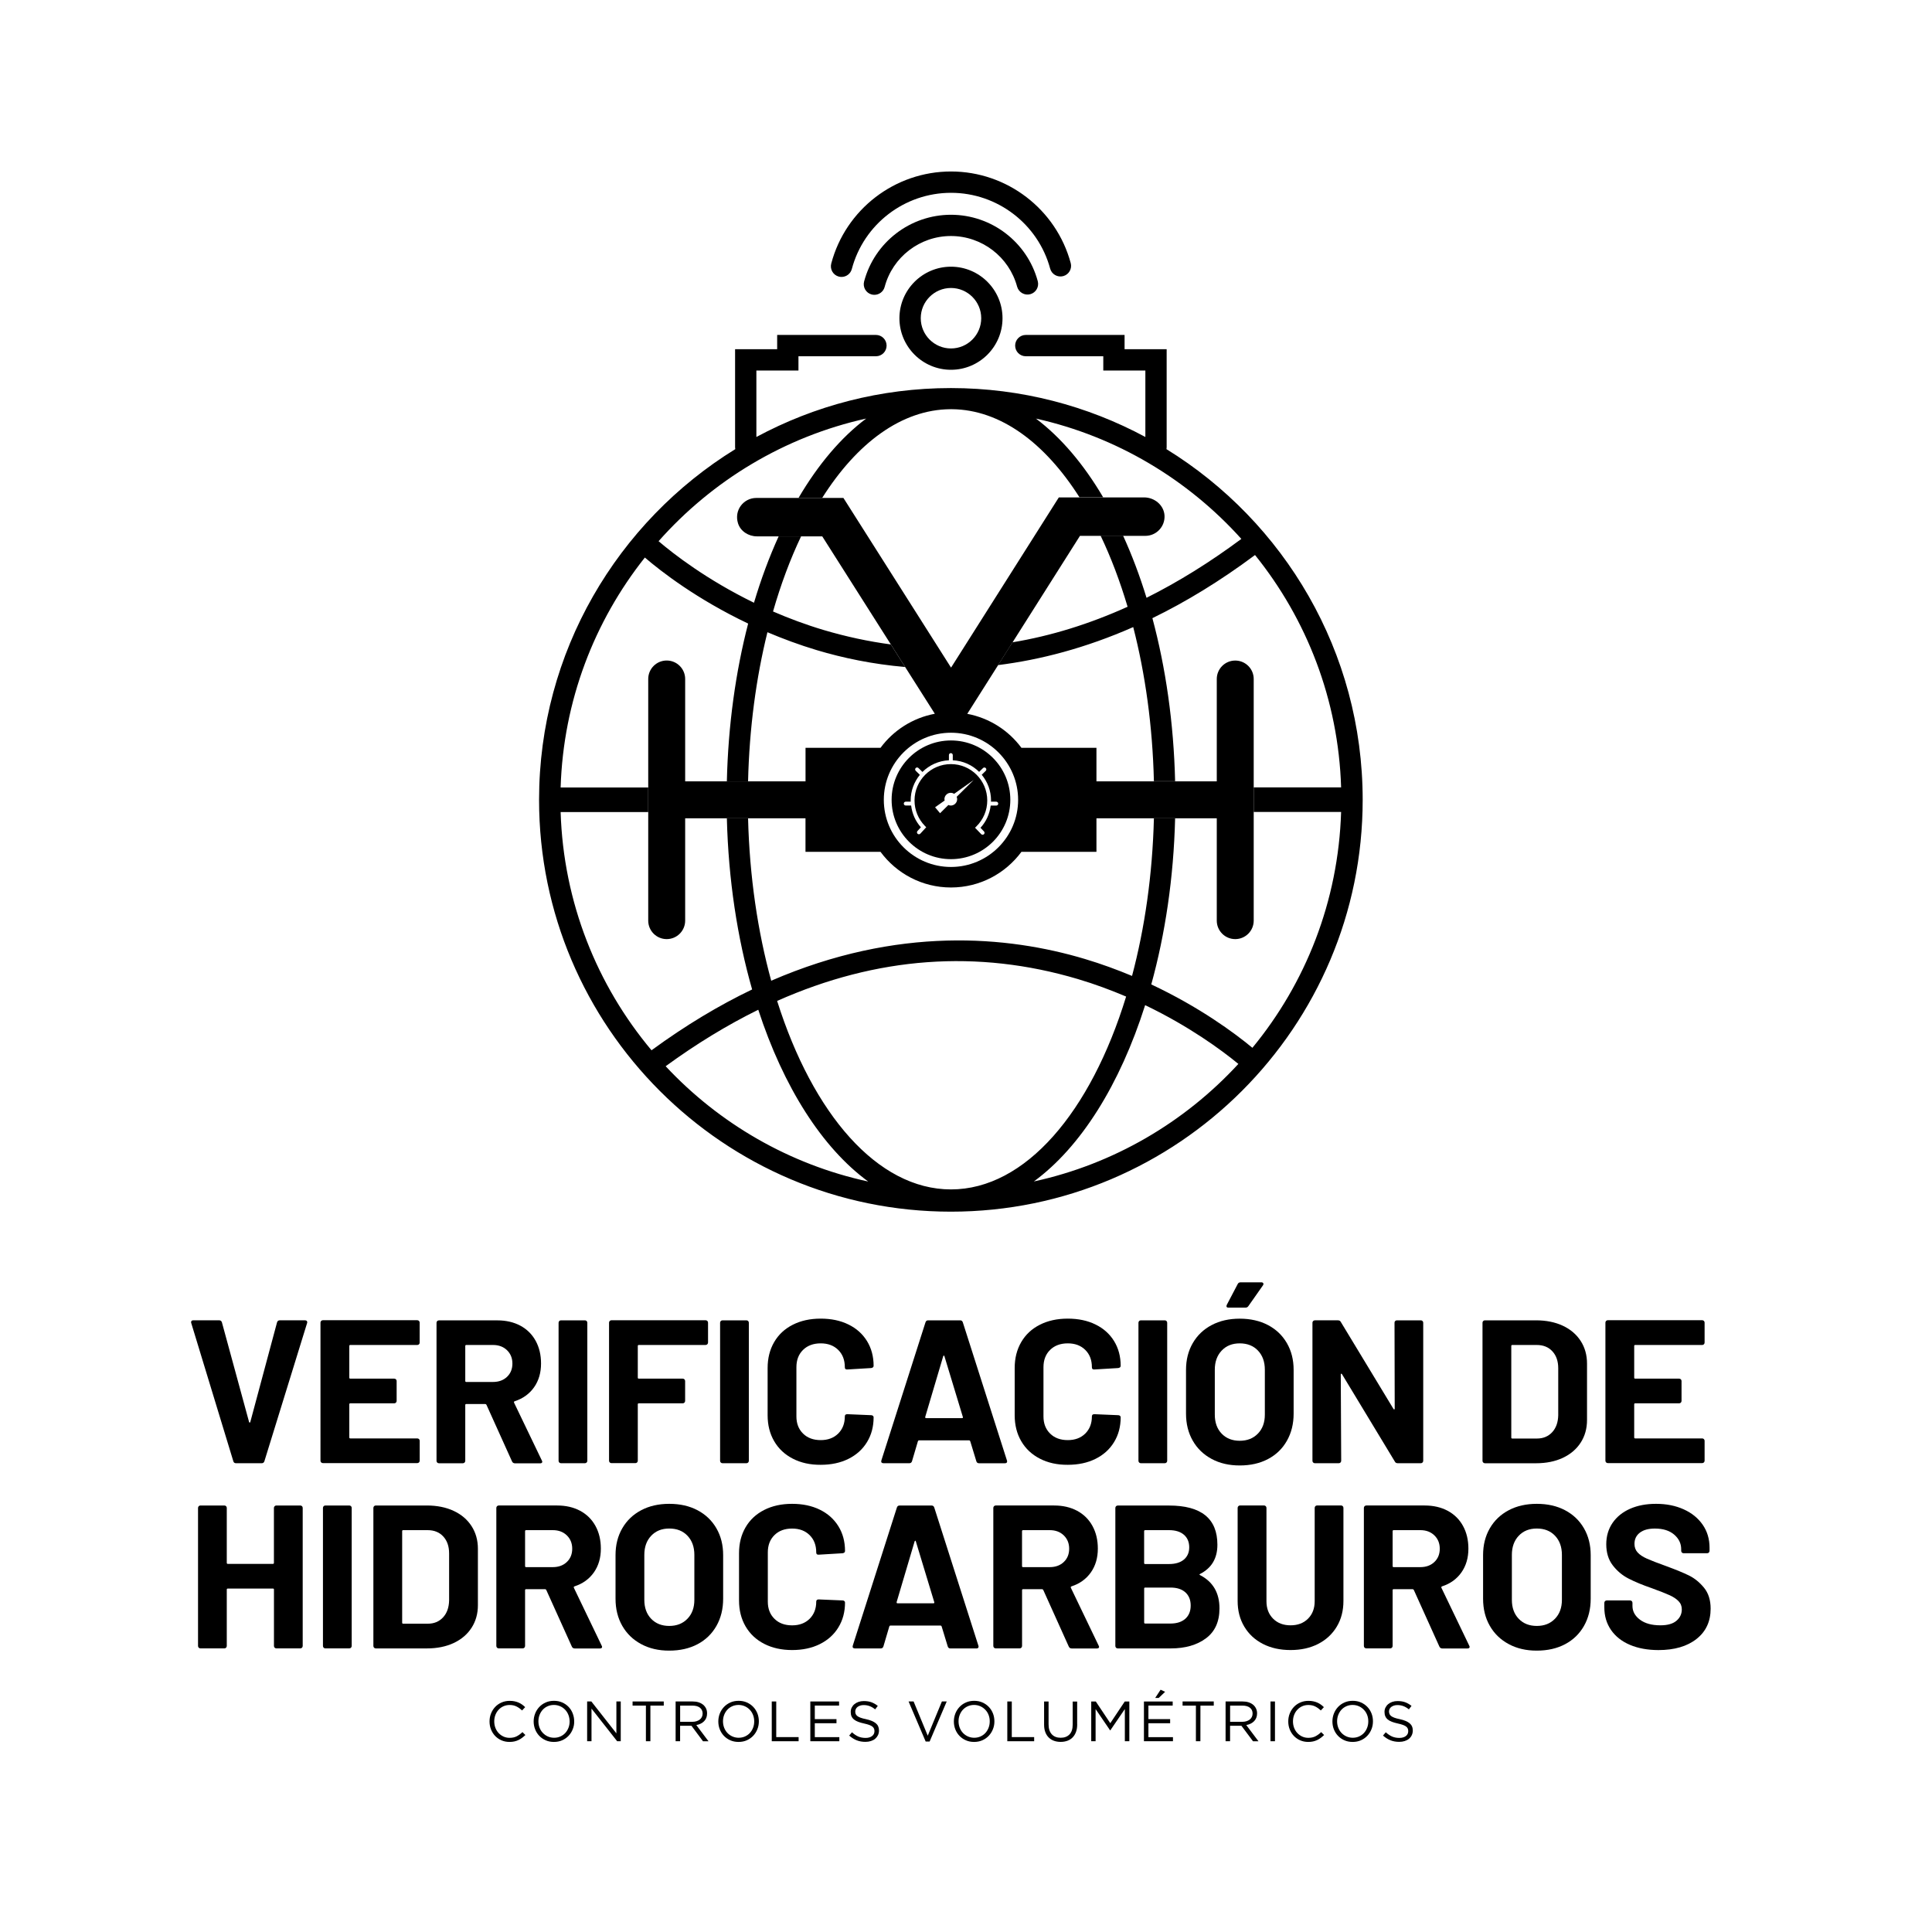 <?xml version="1.0" encoding="utf-8"?>
<!-- Generator: Adobe Illustrator 26.4.1, SVG Export Plug-In . SVG Version: 6.00 Build 0)  -->
<svg version="1.1" id="Capa_1" xmlns="http://www.w3.org/2000/svg" xmlns:xlink="http://www.w3.org/1999/xlink" x="0px" y="0px"
	 viewBox="0 0 500 500" style="enable-background:new 0 0 500 500;" xml:space="preserve">
<path d="M279.44,220.64L279.44,220.64L279.44,220.64z"/>
<g>
	<g>
		<path d="M60.38,378.15L49.5,342.43l-0.05-0.21c0-0.35,0.19-0.53,0.58-0.53h6.66c0.39,0,0.63,0.18,0.74,0.53l7.03,25.79
			c0.04,0.11,0.09,0.16,0.16,0.16c0.07,0,0.12-0.05,0.16-0.16l6.92-25.79c0.11-0.35,0.35-0.53,0.74-0.53h6.5
			c0.21,0,0.37,0.07,0.48,0.21c0.11,0.14,0.12,0.32,0.05,0.53l-11.04,35.72c-0.11,0.35-0.34,0.53-0.69,0.53h-6.66
			C60.71,378.68,60.48,378.51,60.38,378.15z"/>
		<path d="M108.44,347.9c-0.12,0.12-0.27,0.18-0.45,0.18H90.66c-0.18,0-0.26,0.09-0.26,0.26v8.19c0,0.18,0.09,0.26,0.26,0.26h11.36
			c0.18,0,0.32,0.06,0.45,0.18s0.18,0.27,0.18,0.45v5.13c0,0.18-0.06,0.32-0.18,0.45c-0.12,0.12-0.27,0.18-0.45,0.18H90.66
			c-0.18,0-0.26,0.09-0.26,0.26V372c0,0.18,0.09,0.26,0.26,0.26h17.33c0.18,0,0.33,0.06,0.45,0.18c0.12,0.12,0.18,0.27,0.18,0.45
			v5.13c0,0.18-0.06,0.32-0.18,0.45c-0.12,0.12-0.27,0.18-0.45,0.18H83.57c-0.18,0-0.33-0.06-0.45-0.18
			c-0.12-0.12-0.18-0.27-0.18-0.45V342.3c0-0.18,0.06-0.32,0.18-0.45c0.12-0.12,0.27-0.18,0.45-0.18h24.41
			c0.18,0,0.33,0.06,0.45,0.18c0.12,0.12,0.18,0.27,0.18,0.45v5.13C108.62,347.63,108.56,347.78,108.44,347.9z"/>
		<path d="M132.51,378.21l-6.61-14.64c-0.07-0.14-0.18-0.21-0.32-0.21h-4.91c-0.18,0-0.26,0.09-0.26,0.27v14.43
			c0,0.18-0.06,0.32-0.18,0.45c-0.12,0.12-0.27,0.18-0.45,0.18h-6.18c-0.18,0-0.33-0.06-0.45-0.18c-0.12-0.12-0.18-0.27-0.18-0.45
			v-35.72c0-0.18,0.06-0.32,0.18-0.45c0.12-0.12,0.27-0.18,0.45-0.18h15.11c2.26,0,4.24,0.46,5.95,1.37
			c1.71,0.92,3.03,2.22,3.96,3.91c0.93,1.69,1.4,3.65,1.4,5.87c0,2.4-0.6,4.45-1.8,6.16s-2.87,2.92-5.02,3.62
			c-0.18,0.07-0.23,0.19-0.16,0.37l7.19,14.96c0.07,0.14,0.11,0.25,0.11,0.32c0,0.28-0.19,0.42-0.58,0.42h-6.5
			C132.89,378.68,132.65,378.53,132.51,378.21z M120.41,348.35v9.04c0,0.18,0.09,0.26,0.26,0.26h6.92c1.48,0,2.69-0.44,3.62-1.32
			c0.93-0.88,1.4-2.03,1.4-3.44s-0.47-2.56-1.4-3.46s-2.14-1.35-3.62-1.35h-6.92C120.49,348.09,120.41,348.18,120.41,348.35z"/>
		<path d="M144.74,378.5c-0.12-0.12-0.18-0.27-0.18-0.45v-35.72c0-0.18,0.06-0.32,0.18-0.45c0.12-0.12,0.27-0.18,0.45-0.18h6.18
			c0.18,0,0.33,0.06,0.45,0.18s0.18,0.27,0.18,0.45v35.72c0,0.18-0.06,0.32-0.18,0.45c-0.12,0.12-0.27,0.18-0.45,0.18h-6.18
			C145.01,378.68,144.86,378.62,144.74,378.5z"/>
		<path d="M183.05,347.9c-0.12,0.12-0.27,0.18-0.45,0.18h-17.28c-0.18,0-0.26,0.09-0.26,0.26v8.19c0,0.18,0.09,0.26,0.26,0.26h11.36
			c0.18,0,0.32,0.06,0.45,0.18c0.12,0.12,0.18,0.27,0.18,0.45v5.13c0,0.18-0.06,0.32-0.18,0.45c-0.12,0.12-0.27,0.18-0.45,0.18
			h-11.36c-0.18,0-0.26,0.09-0.26,0.26v14.59c0,0.18-0.06,0.32-0.18,0.45c-0.12,0.12-0.27,0.18-0.45,0.18h-6.18
			c-0.18,0-0.33-0.06-0.45-0.18s-0.18-0.27-0.18-0.45v-35.72c0-0.18,0.06-0.32,0.18-0.45c0.12-0.12,0.27-0.18,0.45-0.18h24.36
			c0.18,0,0.32,0.06,0.45,0.18c0.12,0.12,0.18,0.27,0.18,0.45v5.13C183.23,347.63,183.17,347.78,183.05,347.9z"/>
		<path d="M186.54,378.5c-0.12-0.12-0.18-0.27-0.18-0.45v-35.72c0-0.18,0.06-0.32,0.18-0.45c0.12-0.12,0.27-0.18,0.45-0.18h6.18
			c0.18,0,0.33,0.06,0.45,0.18s0.18,0.27,0.18,0.45v35.72c0,0.18-0.06,0.32-0.18,0.45c-0.12,0.12-0.27,0.18-0.45,0.18h-6.18
			C186.81,378.68,186.66,378.62,186.54,378.5z"/>
		<path d="M205.16,377.49c-2.08-1.07-3.68-2.58-4.81-4.52s-1.69-4.17-1.69-6.71v-12.21c0-2.54,0.56-4.77,1.69-6.71
			s2.73-3.44,4.81-4.49c2.08-1.06,4.49-1.59,7.24-1.59c2.71,0,5.1,0.5,7.16,1.51c2.06,1,3.66,2.43,4.81,4.28
			c1.14,1.85,1.72,3.99,1.72,6.42c0,0.32-0.21,0.51-0.63,0.58l-6.18,0.37h-0.11c-0.35,0-0.53-0.19-0.53-0.58
			c0-1.87-0.57-3.36-1.72-4.49c-1.14-1.13-2.65-1.69-4.52-1.69c-1.9,0-3.43,0.57-4.57,1.69c-1.15,1.13-1.72,2.62-1.72,4.49v12.73
			c0,1.83,0.57,3.31,1.72,4.44c1.14,1.13,2.67,1.69,4.57,1.69c1.87,0,3.37-0.56,4.52-1.69c1.14-1.13,1.72-2.61,1.72-4.44
			c0-0.39,0.21-0.58,0.64-0.58l6.18,0.26c0.18,0,0.32,0.05,0.45,0.16c0.12,0.11,0.18,0.23,0.18,0.37c0,2.43-0.57,4.58-1.72,6.45
			c-1.14,1.87-2.75,3.31-4.81,4.33s-4.45,1.53-7.16,1.53C209.66,379.11,207.24,378.57,205.16,377.49z"/>
		<path d="M252.67,378.15l-1.58-5.18c-0.07-0.14-0.16-0.21-0.27-0.21h-13c-0.1,0-0.19,0.07-0.26,0.21l-1.53,5.18
			c-0.11,0.35-0.34,0.53-0.69,0.53h-6.71c-0.21,0-0.37-0.06-0.48-0.18s-0.12-0.31-0.05-0.55l11.41-35.72
			c0.11-0.35,0.33-0.53,0.69-0.53h8.29c0.35,0,0.58,0.18,0.69,0.53l11.41,35.72c0.04,0.07,0.05,0.16,0.05,0.26
			c0,0.32-0.19,0.48-0.58,0.48h-6.71C253,378.68,252.77,378.51,252.67,378.15z M239.67,367.01h9.3c0.21,0,0.28-0.11,0.21-0.32
			L244.42,351c-0.04-0.14-0.09-0.2-0.16-0.18c-0.07,0.02-0.12,0.08-0.16,0.18l-4.65,15.69C239.42,366.9,239.49,367.01,239.67,367.01
			z"/>
		<path d="M269.1,377.49c-2.08-1.07-3.68-2.58-4.81-4.52s-1.69-4.17-1.69-6.71v-12.21c0-2.54,0.56-4.77,1.69-6.71
			s2.73-3.44,4.81-4.49c2.08-1.06,4.49-1.59,7.24-1.59c2.71,0,5.1,0.5,7.16,1.51c2.06,1,3.66,2.43,4.81,4.28
			c1.14,1.85,1.72,3.99,1.72,6.42c0,0.32-0.21,0.51-0.63,0.58l-6.18,0.37h-0.11c-0.35,0-0.53-0.19-0.53-0.58
			c0-1.87-0.57-3.36-1.72-4.49c-1.14-1.13-2.65-1.69-4.52-1.69c-1.9,0-3.43,0.57-4.57,1.69c-1.15,1.13-1.72,2.62-1.72,4.49v12.73
			c0,1.83,0.57,3.31,1.72,4.44c1.14,1.13,2.67,1.69,4.57,1.69c1.87,0,3.37-0.56,4.52-1.69c1.14-1.13,1.72-2.61,1.72-4.44
			c0-0.39,0.21-0.58,0.64-0.58l6.18,0.26c0.18,0,0.32,0.05,0.45,0.16c0.12,0.11,0.18,0.23,0.18,0.37c0,2.43-0.57,4.58-1.72,6.45
			c-1.14,1.87-2.75,3.31-4.81,4.33s-4.45,1.53-7.16,1.53C273.59,379.11,271.18,378.57,269.1,377.49z"/>
		<path d="M294.81,378.5c-0.12-0.12-0.18-0.27-0.18-0.45v-35.72c0-0.18,0.06-0.32,0.18-0.45c0.12-0.12,0.27-0.18,0.45-0.18h6.18
			c0.18,0,0.33,0.06,0.45,0.18c0.12,0.12,0.18,0.27,0.18,0.45v35.72c0,0.18-0.06,0.32-0.18,0.45c-0.12,0.12-0.27,0.18-0.45,0.18
			h-6.18C295.08,378.68,294.93,378.62,294.81,378.5z"/>
		<path d="M313.57,377.57c-2.1-1.13-3.73-2.7-4.89-4.73s-1.74-4.36-1.74-7v-11.31c0-2.61,0.58-4.91,1.74-6.92s2.79-3.57,4.89-4.68
			s4.52-1.66,7.27-1.66c2.78,0,5.22,0.56,7.32,1.66c2.1,1.11,3.73,2.67,4.89,4.68c1.16,2.01,1.74,4.31,1.74,6.92v11.31
			c0,2.64-0.58,4.98-1.74,7.03s-2.79,3.62-4.89,4.73c-2.1,1.11-4.54,1.66-7.32,1.66C318.08,379.26,315.66,378.7,313.57,377.57z
			 M325.54,371.02c1.2-1.23,1.8-2.87,1.8-4.91v-11.63c0-2.04-0.59-3.69-1.77-4.94s-2.76-1.88-4.73-1.88c-1.94,0-3.5,0.63-4.68,1.88
			s-1.77,2.9-1.77,4.94v11.63c0,2.04,0.59,3.68,1.77,4.91s2.74,1.85,4.68,1.85C322.77,372.87,324.34,372.26,325.54,371.02z
			 M317.45,338.21c-0.07-0.14-0.05-0.32,0.05-0.53l2.8-5.34c0.14-0.32,0.41-0.48,0.79-0.48h5.34c0.25,0,0.41,0.08,0.5,0.24
			s0.06,0.34-0.08,0.55l-3.75,5.34c-0.18,0.28-0.42,0.42-0.74,0.42h-4.44C317.68,338.42,317.52,338.35,317.45,338.21z"/>
		<path d="M361.07,341.88c0.12-0.12,0.27-0.18,0.45-0.18h6.18c0.18,0,0.33,0.06,0.45,0.18c0.12,0.12,0.18,0.27,0.18,0.45v35.72
			c0,0.18-0.06,0.32-0.18,0.45c-0.12,0.12-0.27,0.18-0.45,0.18h-5.97c-0.35,0-0.6-0.14-0.74-0.42l-13.68-22.62
			c-0.07-0.11-0.14-0.15-0.21-0.13c-0.07,0.02-0.11,0.1-0.11,0.24l0.11,22.3c0,0.18-0.06,0.32-0.18,0.45
			c-0.12,0.12-0.27,0.18-0.45,0.18h-6.18c-0.18,0-0.33-0.06-0.45-0.18c-0.12-0.12-0.18-0.27-0.18-0.45v-35.72
			c0-0.18,0.06-0.32,0.18-0.45c0.12-0.12,0.27-0.18,0.45-0.18h5.97c0.35,0,0.6,0.14,0.74,0.42l13.63,22.51
			c0.07,0.11,0.14,0.15,0.21,0.13s0.11-0.1,0.11-0.24l-0.05-22.19C360.89,342.15,360.95,342,361.07,341.88z"/>
		<path d="M383.85,378.5c-0.12-0.12-0.18-0.27-0.18-0.45v-35.72c0-0.18,0.06-0.32,0.18-0.45c0.12-0.12,0.27-0.18,0.45-0.18h13.21
			c2.64,0,4.96,0.47,6.95,1.4c1.99,0.93,3.53,2.25,4.62,3.94s1.64,3.65,1.64,5.86v14.59c0,2.22-0.55,4.17-1.64,5.86
			c-1.09,1.69-2.63,3-4.62,3.94c-1.99,0.93-4.31,1.4-6.95,1.4H384.3C384.12,378.68,383.97,378.62,383.85,378.5z M391.38,372.29h6.39
			c1.62,0,2.93-0.55,3.94-1.64c1-1.09,1.52-2.55,1.56-4.39v-12.15c0-1.83-0.5-3.29-1.51-4.39c-1-1.09-2.35-1.64-4.04-1.64h-6.34
			c-0.18,0-0.26,0.09-0.26,0.26v23.67C391.11,372.2,391.2,372.29,391.38,372.29z"/>
		<path d="M440.97,347.9c-0.12,0.12-0.27,0.18-0.45,0.18h-17.33c-0.18,0-0.26,0.09-0.26,0.26v8.19c0,0.18,0.09,0.26,0.26,0.26h11.36
			c0.18,0,0.32,0.06,0.45,0.18s0.18,0.27,0.18,0.45v5.13c0,0.18-0.06,0.32-0.18,0.45c-0.12,0.12-0.27,0.18-0.45,0.18h-11.36
			c-0.18,0-0.26,0.09-0.26,0.26V372c0,0.18,0.09,0.26,0.26,0.26h17.33c0.18,0,0.33,0.06,0.45,0.18c0.12,0.12,0.18,0.27,0.18,0.45
			v5.13c0,0.18-0.06,0.32-0.18,0.45c-0.12,0.12-0.27,0.18-0.45,0.18h-24.41c-0.18,0-0.33-0.06-0.45-0.18
			c-0.12-0.12-0.18-0.27-0.18-0.45V342.3c0-0.18,0.06-0.32,0.18-0.45c0.12-0.12,0.27-0.18,0.45-0.18h24.41
			c0.18,0,0.33,0.06,0.45,0.18c0.12,0.12,0.18,0.27,0.18,0.45v5.13C441.15,347.63,441.09,347.78,440.97,347.9z"/>
		<path d="M71.08,389.8c0.12-0.12,0.27-0.18,0.45-0.18h6.18c0.18,0,0.32,0.06,0.45,0.18c0.12,0.12,0.18,0.27,0.18,0.45v35.72
			c0,0.18-0.06,0.32-0.18,0.45c-0.12,0.12-0.27,0.18-0.45,0.18h-6.18c-0.18,0-0.32-0.06-0.45-0.18c-0.12-0.12-0.18-0.27-0.18-0.45
			v-14.59c0-0.18-0.09-0.26-0.26-0.26H58.95c-0.18,0-0.26,0.09-0.26,0.26v14.59c0,0.18-0.06,0.32-0.18,0.45
			c-0.12,0.12-0.27,0.18-0.45,0.18h-6.18c-0.18,0-0.33-0.06-0.45-0.18s-0.18-0.27-0.18-0.45v-35.72c0-0.18,0.06-0.32,0.18-0.45
			c0.12-0.12,0.27-0.18,0.45-0.18h6.18c0.18,0,0.33,0.06,0.45,0.18s0.18,0.27,0.18,0.45v14.21c0,0.18,0.09,0.27,0.26,0.27h11.68
			c0.18,0,0.26-0.09,0.26-0.27v-14.21C70.89,390.07,70.95,389.92,71.08,389.8z"/>
		<path d="M83.76,426.42c-0.12-0.12-0.18-0.27-0.18-0.45v-35.72c0-0.18,0.06-0.32,0.18-0.45c0.12-0.12,0.27-0.18,0.45-0.18h6.18
			c0.18,0,0.33,0.06,0.45,0.18c0.12,0.12,0.18,0.27,0.18,0.45v35.72c0,0.18-0.06,0.32-0.18,0.45c-0.12,0.12-0.27,0.18-0.45,0.18
			h-6.18C84.03,426.61,83.88,426.54,83.76,426.42z"/>
		<path d="M96.81,426.42c-0.12-0.12-0.18-0.27-0.18-0.45v-35.72c0-0.18,0.06-0.32,0.18-0.45c0.12-0.12,0.27-0.18,0.45-0.18h13.21
			c2.64,0,4.96,0.47,6.95,1.4s3.53,2.25,4.62,3.94c1.09,1.69,1.64,3.65,1.64,5.86v14.59c0,2.22-0.55,4.17-1.64,5.86
			c-1.09,1.69-2.63,3-4.62,3.94c-1.99,0.93-4.31,1.4-6.95,1.4H97.26C97.08,426.61,96.93,426.54,96.81,426.42z M104.34,420.21h6.39
			c1.62,0,2.93-0.55,3.94-1.64c1-1.09,1.52-2.55,1.56-4.39v-12.15c0-1.83-0.5-3.29-1.51-4.39c-1-1.09-2.35-1.64-4.04-1.64h-6.34
			c-0.18,0-0.26,0.09-0.26,0.26v23.67C104.07,420.12,104.16,420.21,104.34,420.21z"/>
		<path d="M147.99,426.13l-6.61-14.64c-0.07-0.14-0.18-0.21-0.32-0.21h-4.91c-0.18,0-0.26,0.09-0.26,0.26v14.43
			c0,0.18-0.06,0.32-0.18,0.45c-0.12,0.12-0.27,0.18-0.45,0.18h-6.18c-0.18,0-0.33-0.06-0.45-0.18s-0.18-0.27-0.18-0.45v-35.72
			c0-0.18,0.06-0.32,0.18-0.45c0.12-0.12,0.27-0.18,0.45-0.18h15.11c2.26,0,4.24,0.46,5.95,1.37c1.71,0.92,3.03,2.22,3.96,3.91
			c0.93,1.69,1.4,3.65,1.4,5.87c0,2.4-0.6,4.45-1.8,6.16s-2.87,2.92-5.02,3.62c-0.18,0.07-0.23,0.19-0.16,0.37l7.19,14.96
			c0.07,0.14,0.11,0.25,0.11,0.32c0,0.28-0.19,0.42-0.58,0.42h-6.5C148.37,426.61,148.13,426.45,147.99,426.13z M135.89,396.27v9.04
			c0,0.18,0.09,0.26,0.26,0.26h6.92c1.48,0,2.69-0.44,3.62-1.32s1.4-2.03,1.4-3.44s-0.47-2.56-1.4-3.46s-2.14-1.35-3.62-1.35h-6.92
			C135.97,396.01,135.89,396.1,135.89,396.27z"/>
		<path d="M165.93,425.49c-2.1-1.13-3.73-2.7-4.89-4.73s-1.74-4.36-1.74-7v-11.31c0-2.61,0.58-4.91,1.74-6.92s2.79-3.57,4.89-4.68
			s4.52-1.66,7.27-1.66c2.78,0,5.22,0.55,7.32,1.66c2.1,1.11,3.73,2.67,4.89,4.68c1.16,2.01,1.74,4.31,1.74,6.92v11.31
			c0,2.64-0.58,4.99-1.74,7.03s-2.79,3.62-4.89,4.73c-2.1,1.11-4.54,1.66-7.32,1.66C170.45,427.19,168.02,426.62,165.93,425.49z
			 M177.9,418.94c1.2-1.23,1.8-2.87,1.8-4.91V402.4c0-2.04-0.59-3.69-1.77-4.94c-1.18-1.25-2.76-1.88-4.73-1.88
			c-1.94,0-3.5,0.63-4.68,1.88s-1.77,2.9-1.77,4.94v11.63c0,2.04,0.59,3.68,1.77,4.91c1.18,1.23,2.74,1.85,4.68,1.85
			C175.13,420.79,176.7,420.18,177.9,418.94z"/>
		<path d="M197.76,425.42c-2.08-1.07-3.68-2.58-4.81-4.52s-1.69-4.17-1.69-6.71v-12.21c0-2.54,0.56-4.77,1.69-6.71
			s2.73-3.43,4.81-4.49s4.49-1.59,7.24-1.59c2.71,0,5.1,0.5,7.16,1.51c2.06,1,3.66,2.43,4.81,4.28s1.72,3.99,1.72,6.42
			c0,0.32-0.21,0.51-0.63,0.58l-6.18,0.37h-0.11c-0.35,0-0.53-0.19-0.53-0.58c0-1.87-0.57-3.36-1.72-4.49
			c-1.14-1.13-2.65-1.69-4.52-1.69c-1.9,0-3.43,0.56-4.57,1.69c-1.15,1.13-1.72,2.62-1.72,4.49v12.74c0,1.83,0.57,3.31,1.72,4.44
			c1.14,1.13,2.67,1.69,4.57,1.69c1.87,0,3.37-0.56,4.52-1.69c1.14-1.13,1.72-2.61,1.72-4.44c0-0.39,0.21-0.58,0.64-0.58l6.18,0.26
			c0.18,0,0.32,0.05,0.45,0.16c0.12,0.11,0.18,0.23,0.18,0.37c0,2.43-0.57,4.58-1.72,6.45c-1.14,1.87-2.75,3.31-4.81,4.33
			s-4.45,1.53-7.16,1.53C202.26,427.03,199.84,426.49,197.76,425.42z"/>
		<path d="M245.27,426.08l-1.58-5.18c-0.07-0.14-0.16-0.21-0.27-0.21h-13c-0.1,0-0.19,0.07-0.26,0.21l-1.53,5.18
			c-0.11,0.35-0.34,0.53-0.69,0.53h-6.71c-0.21,0-0.37-0.06-0.48-0.18s-0.12-0.31-0.05-0.55l11.41-35.72
			c0.11-0.35,0.33-0.53,0.69-0.53h8.3c0.35,0,0.58,0.18,0.69,0.53l11.41,35.72c0.04,0.07,0.05,0.16,0.05,0.26
			c0,0.32-0.19,0.48-0.58,0.48h-6.71C245.6,426.61,245.37,426.43,245.27,426.08z M232.27,414.93h9.3c0.21,0,0.28-0.1,0.21-0.32
			l-4.76-15.69c-0.04-0.14-0.09-0.2-0.16-0.18c-0.07,0.02-0.12,0.08-0.16,0.18l-4.65,15.69
			C232.02,414.82,232.09,414.93,232.27,414.93z"/>
		<path d="M276.6,426.13l-6.6-14.64c-0.07-0.14-0.18-0.21-0.32-0.21h-4.91c-0.18,0-0.26,0.09-0.26,0.26v14.43
			c0,0.18-0.06,0.32-0.18,0.45c-0.12,0.12-0.27,0.18-0.45,0.18h-6.18c-0.18,0-0.33-0.06-0.45-0.18c-0.12-0.12-0.18-0.27-0.18-0.45
			v-35.72c0-0.18,0.06-0.32,0.18-0.45c0.12-0.12,0.27-0.18,0.45-0.18h15.11c2.26,0,4.24,0.46,5.95,1.37
			c1.71,0.92,3.03,2.22,3.96,3.91s1.4,3.65,1.4,5.87c0,2.4-0.6,4.45-1.8,6.16c-1.2,1.71-2.87,2.92-5.02,3.62
			c-0.18,0.07-0.23,0.19-0.16,0.37l7.19,14.96c0.07,0.14,0.11,0.25,0.11,0.32c0,0.28-0.19,0.42-0.58,0.42h-6.5
			C276.99,426.61,276.74,426.45,276.6,426.13z M264.5,396.27v9.04c0,0.18,0.09,0.26,0.26,0.26h6.92c1.48,0,2.69-0.44,3.62-1.32
			s1.4-2.03,1.4-3.44s-0.47-2.56-1.4-3.46s-2.14-1.35-3.62-1.35h-6.92C264.59,396.01,264.5,396.1,264.5,396.27z"/>
		<path d="M310.58,407.64c3.35,1.73,5.02,4.6,5.02,8.61c0,3.42-1.16,6-3.49,7.74s-5.37,2.62-9.14,2.62h-13.69
			c-0.18,0-0.33-0.06-0.45-0.18c-0.12-0.12-0.18-0.27-0.18-0.45v-35.72c0-0.18,0.06-0.32,0.18-0.45c0.12-0.12,0.27-0.18,0.45-0.18
			h13.26c8.35,0,12.52,3.38,12.52,10.15c0,3.52-1.5,6.04-4.49,7.56C310.37,407.42,310.37,407.53,310.58,407.64z M296.1,396.27v8.24
			c0,0.18,0.09,0.26,0.26,0.26h6.18c1.66,0,2.94-0.39,3.86-1.16c0.91-0.78,1.37-1.83,1.37-3.17c0-1.37-0.46-2.46-1.37-3.25
			c-0.92-0.79-2.2-1.19-3.86-1.19h-6.18C296.19,396.01,296.1,396.1,296.1,396.27z M306.78,418.92c0.91-0.83,1.37-1.96,1.37-3.41
			c0-1.44-0.46-2.58-1.37-3.41c-0.92-0.83-2.2-1.24-3.86-1.24h-6.55c-0.18,0-0.26,0.09-0.26,0.27v8.77c0,0.18,0.09,0.27,0.26,0.27
			h6.61C304.59,420.16,305.86,419.74,306.78,418.92z"/>
		<path d="M326.83,425.44c-2.06-1.06-3.66-2.54-4.81-4.47c-1.15-1.92-1.72-4.13-1.72-6.63v-24.1c0-0.18,0.06-0.32,0.19-0.45
			c0.12-0.12,0.27-0.18,0.45-0.18h6.18c0.18,0,0.32,0.06,0.45,0.18c0.12,0.12,0.19,0.27,0.19,0.45v24.15c0,1.87,0.57,3.37,1.72,4.52
			c1.14,1.15,2.65,1.72,4.52,1.72s3.37-0.57,4.52-1.72c1.14-1.14,1.72-2.65,1.72-4.52v-24.15c0-0.18,0.06-0.32,0.18-0.45
			c0.12-0.12,0.27-0.18,0.45-0.18h6.18c0.18,0,0.32,0.06,0.45,0.18c0.12,0.12,0.18,0.27,0.18,0.45v24.1c0,2.5-0.57,4.71-1.72,6.63
			s-2.75,3.41-4.81,4.47s-4.45,1.59-7.16,1.59S328.89,426.5,326.83,425.44z"/>
		<path d="M372.51,426.13l-6.61-14.64c-0.07-0.14-0.18-0.21-0.32-0.21h-4.91c-0.18,0-0.26,0.09-0.26,0.26v14.43
			c0,0.18-0.06,0.32-0.18,0.45c-0.12,0.12-0.27,0.18-0.45,0.18h-6.18c-0.18,0-0.33-0.06-0.45-0.18c-0.12-0.12-0.18-0.27-0.18-0.45
			v-35.72c0-0.18,0.06-0.32,0.18-0.45c0.12-0.12,0.27-0.18,0.45-0.18h15.11c2.26,0,4.24,0.46,5.95,1.37
			c1.71,0.92,3.03,2.22,3.96,3.91s1.4,3.65,1.4,5.87c0,2.4-0.6,4.45-1.8,6.16c-1.2,1.71-2.87,2.92-5.02,3.62
			c-0.18,0.07-0.23,0.19-0.16,0.37l7.19,14.96c0.07,0.14,0.11,0.25,0.11,0.32c0,0.28-0.19,0.42-0.58,0.42h-6.5
			C372.9,426.61,372.65,426.45,372.51,426.13z M360.41,396.27v9.04c0,0.18,0.09,0.26,0.26,0.26h6.92c1.48,0,2.69-0.44,3.62-1.32
			s1.4-2.03,1.4-3.44s-0.47-2.56-1.4-3.46s-2.14-1.35-3.62-1.35h-6.92C360.5,396.01,360.41,396.1,360.41,396.27z"/>
		<path d="M390.45,425.49c-2.1-1.13-3.73-2.7-4.89-4.73s-1.74-4.36-1.74-7v-11.31c0-2.61,0.58-4.91,1.74-6.92s2.79-3.57,4.89-4.68
			s4.52-1.66,7.27-1.66c2.78,0,5.22,0.55,7.32,1.66c2.1,1.11,3.73,2.67,4.89,4.68c1.16,2.01,1.74,4.31,1.74,6.92v11.31
			c0,2.64-0.58,4.99-1.74,7.03s-2.79,3.62-4.89,4.73c-2.1,1.11-4.54,1.66-7.32,1.66C394.97,427.19,392.55,426.62,390.45,425.49z
			 M402.42,418.94c1.2-1.23,1.8-2.87,1.8-4.91V402.4c0-2.04-0.59-3.69-1.77-4.94s-2.76-1.88-4.73-1.88c-1.94,0-3.5,0.63-4.68,1.88
			s-1.77,2.9-1.77,4.94v11.63c0,2.04,0.59,3.68,1.77,4.91s2.74,1.85,4.68,1.85S401.22,420.18,402.42,418.94z"/>
		<path d="M421.81,425.68c-2.11-0.9-3.74-2.19-4.89-3.86c-1.15-1.67-1.72-3.62-1.72-5.84v-1.16c0-0.18,0.06-0.33,0.18-0.45
			c0.12-0.12,0.27-0.18,0.45-0.18h6.02c0.18,0,0.32,0.06,0.45,0.18c0.12,0.12,0.18,0.27,0.18,0.45v0.79c0,1.41,0.65,2.6,1.95,3.57
			c1.3,0.97,3.06,1.45,5.28,1.45c1.87,0,3.26-0.4,4.17-1.19c0.92-0.79,1.37-1.77,1.37-2.93c0-0.85-0.28-1.56-0.85-2.14
			s-1.33-1.09-2.3-1.53s-2.51-1.05-4.62-1.82c-2.36-0.81-4.36-1.64-6-2.48s-3.01-2-4.12-3.46s-1.66-3.27-1.66-5.42
			c0-2.11,0.55-3.96,1.64-5.55c1.09-1.58,2.61-2.8,4.54-3.65c1.94-0.85,4.17-1.27,6.71-1.27c2.68,0,5.06,0.48,7.16,1.43
			c2.1,0.95,3.73,2.28,4.91,3.99s1.77,3.69,1.77,5.95v0.79c0,0.18-0.06,0.32-0.18,0.45c-0.12,0.12-0.27,0.18-0.45,0.18h-6.08
			c-0.18,0-0.33-0.06-0.45-0.18c-0.12-0.12-0.18-0.27-0.18-0.45v-0.42c0-1.48-0.61-2.74-1.82-3.78c-1.22-1.04-2.88-1.56-4.99-1.56
			c-1.66,0-2.95,0.35-3.88,1.06s-1.4,1.67-1.4,2.91c0,0.88,0.27,1.62,0.82,2.22c0.55,0.6,1.36,1.14,2.43,1.61
			c1.07,0.48,2.74,1.12,4.99,1.93c2.5,0.92,4.47,1.73,5.89,2.43c1.43,0.71,2.71,1.75,3.86,3.14c1.14,1.39,1.72,3.2,1.72,5.42
			c0,3.31-1.21,5.93-3.65,7.85c-2.43,1.92-5.72,2.88-9.88,2.88C426.39,427.03,423.93,426.58,421.81,425.68z"/>
	</g>
	<g>
		<g>
			<path d="M319.68,170.95c-2.64,0-4.78,2.14-4.78,4.78v26.49h-10.79h-5.49h-14.86v-8.68h-19.41c-3.33-4.51-8.3-7.72-14.02-8.8
				l7.96-12.57l3.74-5.9l17.45-27.57c0.01-0.01,0.02-0.02,0.04-0.02h5.32h5.82h5.75c2.82,0,5.09-2.35,4.97-5.2
				c-0.12-2.71-2.57-4.75-5.29-4.75H285.5h-6.13h-5.32c-0.02,0-0.03,0.01-0.04,0.02l-24.59,38.84l-3.25,5.13
				c-0.02,0.03-0.06,0.03-0.08,0l-3.19-5.03l-24.61-38.8c-0.01-0.01-0.02-0.02-0.04-0.02h-5.47h-6.12h-10.94l0,0
				c-3.25,0-5.78,3.13-4.73,6.54c0.64,2.09,2.73,3.4,4.91,3.4h5.61h5.81h5.45c0.02,0,0.03,0.01,0.04,0.02l17.74,27.95l3.7,5.84
				l7.68,12.1c-5.73,1.08-10.71,4.29-14.05,8.81h-19.41v8.68H193.6h-5.49h-10.79v-26.49c0-2.64-2.14-4.78-4.78-4.78
				s-4.78,2.14-4.78,4.78v28.09v6.36v28.09c0,2.64,2.14,4.78,4.78,4.78s4.78-2.14,4.78-4.78v-26.49h10.79h5.49h14.86v8.68h19.41
				c4.13,5.59,10.75,9.23,18.24,9.23s14.11-3.64,18.24-9.23h19.41v-8.68h14.86h5.49h10.79v26.49c0,2.64,2.14,4.78,4.78,4.78
				c2.64,0,4.78-2.14,4.78-4.78v-28.09v-3.16v-0.04v-3.16v-28.09C324.46,173.09,322.32,170.95,319.68,170.95z M246.11,224.37
				c-9.58,0-17.38-7.79-17.38-17.37s7.8-17.37,17.38-17.37s17.38,7.79,17.38,17.37S255.69,224.37,246.11,224.37z"/>
			<path d="M246.11,191.63c-8.47,0-15.36,6.89-15.36,15.36s6.89,15.36,15.36,15.36s15.36-6.89,15.36-15.36
				S254.59,191.63,246.11,191.63z M247.71,206.94c-0.07,0.91-0.86,1.6-1.77,1.53c-0.18-0.01-0.34-0.07-0.5-0.14l-2.15,2.13
				l-1.29-1.54l2.48-1.75c-0.03-0.15-0.07-0.3-0.06-0.46c0.07-0.91,0.86-1.6,1.77-1.53c0.28,0.02,0.52,0.12,0.74,0.26l5.05-3.57
				l-4.39,4.34C247.68,206.44,247.73,206.68,247.71,206.94z M258.34,207.98c0,0.28-0.22,0.5-0.5,0.5h-1.45
				c-0.27,2.15-1.16,4.15-2.64,5.75l0.91,0.95c0.19,0.2,0.19,0.52-0.01,0.71c-0.1,0.09-0.22,0.14-0.35,0.14s-0.26-0.05-0.36-0.15
				l-1.6-1.66l0.35-0.35c1.81-1.78,2.81-4.17,2.81-6.71c0-5.19-4.22-9.41-9.41-9.41s-9.41,4.22-9.41,9.41
				c0,2.48,0.96,4.82,2.69,6.59l0.34,0.34l-1.53,1.66c-0.19,0.2-0.51,0.21-0.71,0.03c-0.2-0.19-0.22-0.51-0.03-0.71l0.89-0.97
				c-1.42-1.58-2.27-3.54-2.53-5.63h-1.4c-0.28,0-0.5-0.23-0.5-0.5s0.22-0.5,0.5-0.5h1.31c0-0.11-0.03-0.21-0.03-0.31
				c0-2.51,0.9-4.82,2.38-6.63l-1.07-1.05c-0.2-0.19-0.2-0.51-0.01-0.71c0.2-0.2,0.51-0.2,0.71-0.01l1.04,1.02
				c1.77-1.77,4.18-2.89,6.85-3.02v-1.35c0-0.28,0.22-0.5,0.5-0.5s0.5,0.23,0.5,0.5v1.35c2.65,0.13,5.05,1.24,6.82,3l1.01-0.99
				c0.2-0.19,0.52-0.19,0.71,0.01s0.19,0.52-0.01,0.71l-1.04,1.02c1.5,1.81,2.41,4.13,2.41,6.65c0,0.11-0.03,0.21-0.03,0.31h1.36
				C258.11,207.48,258.34,207.7,258.34,207.98z"/>
		</g>
		<g>
			<path d="M246.11,100.42L246.11,100.42c0,0,0.02,0,0.03,0C246.13,100.42,246.12,100.42,246.11,100.42z"/>
			<path d="M246.37,105.93c-0.09,0-0.17-0.01-0.26-0.01c-0.07,0-0.13,0.01-0.2,0.01c0.06,0,0.12,0,0.18,0
				C246.18,105.92,246.28,105.93,246.37,105.93z"/>
			<path d="M246.11,69.02c-7.35,0-13.34,5.98-13.34,13.34c0,7.35,5.98,13.34,13.34,13.34s13.34-5.98,13.34-13.34
				C259.45,75,253.47,69.02,246.11,69.02z M246.11,90.18c-4.31,0-7.82-3.51-7.82-7.83c0-4.31,3.51-7.82,7.82-7.82
				c4.31,0,7.83,3.51,7.83,7.82C253.94,86.67,250.43,90.18,246.11,90.18z"/>
			<path d="M266.63,76.14c1.47-0.4,2.34-1.91,1.94-3.38c-2.73-10.12-11.97-17.18-22.46-17.18c-10.53,0-19.77,7.1-22.48,17.26
				c-0.39,1.47,0.48,2.98,1.95,3.37c0.24,0.06,0.48,0.09,0.71,0.09c1.22,0,2.33-0.81,2.66-2.05c2.06-7.75,9.12-13.17,17.15-13.17
				c8,0,15.05,5.39,17.13,13.11C263.65,75.67,265.16,76.53,266.63,76.14z"/>
			<path d="M217.08,71.58c0.24,0.06,0.48,0.09,0.71,0.09c1.22,0,2.33-0.81,2.66-2.05c3.09-11.61,13.65-19.72,25.68-19.72
				c11.98,0,22.53,8.07,25.65,19.62c0.4,1.47,1.91,2.33,3.38,1.94c1.47-0.4,2.34-1.91,1.94-3.38c-3.77-13.95-16.51-23.7-30.97-23.7
				c-14.52,0-27.27,9.79-31,23.81C214.73,69.68,215.61,71.19,217.08,71.58z"/>
			<path d="M301.88,116.24c0.03-0.16,0.05-0.31,0.05-0.48V90.37h-10.89v-3.69h-25.56c-1.52,0-2.76,1.23-2.76,2.76
				c0,1.52,1.23,2.76,2.76,2.76h20.05v3.69h10.89v17.2c-14.98-8.06-32.1-12.65-50.28-12.66c-0.01,0-0.03,0-0.04,0s-0.01,0-0.02,0
				c-18.19,0-35.33,4.59-50.33,12.66v-17.2h10.89V92.2h20.05c1.52,0,2.76-1.23,2.76-2.76c0-1.52-1.23-2.76-2.76-2.76h-25.56v3.69
				h-10.89v25.39c0,0.16,0.02,0.32,0.05,0.48c-30.44,18.78-50.78,52.44-50.78,90.76c0,58.77,47.81,106.58,106.58,106.58
				S352.66,265.76,352.66,207C352.66,168.67,332.33,135.02,301.88,116.24z M172.27,275.94c7.95-5.8,15.95-10.67,23.97-14.62
				c6.52,20,16.52,35.74,28.45,44.46C204.24,301.35,186.07,290.71,172.27,275.94z M201.12,259.04
				c25.78-11.46,51.84-13.38,77.83-5.66c4.45,1.32,8.6,2.88,12.49,4.53c-9.15,29.83-26.04,49.91-45.33,49.91
				C227.06,307.82,210.35,288.25,201.12,259.04z M267.56,305.76c12.15-8.89,22.29-25.09,28.8-45.63
				c11.4,5.47,19.73,11.6,24.13,15.21C306.63,290.4,288.27,301.26,267.56,305.76z M324.12,271.17c-4.72-3.91-13.72-10.55-26.17-16.4
				c3.6-13.04,5.79-27.59,6.17-43h-5.49c-0.37,14.63-2.37,28.44-5.66,40.8c-3.81-1.59-7.86-3.09-12.21-4.39
				c-19.99-5.98-48.39-8.58-81.17,5.63c-3.48-12.67-5.61-26.92-5.99-42.04h-5.49c0.4,15.93,2.72,30.94,6.54,44.3
				c-8.43,4.04-17.13,9.22-26.04,15.74c-14.08-16.8-22.79-38.23-23.52-61.65h22.67v-6.36h-22.67c0.7-22.44,8.73-43.04,21.8-59.51
				c4.23,3.63,13.46,10.78,26.73,17.09c-3.23,12.47-5.17,26.27-5.51,40.82h5.49c0.33-13.75,2.09-26.79,5.01-38.58
				c3.98,1.68,8.22,3.27,12.79,4.64c6.72,2.01,14.39,3.63,22.85,4.36l-3.7-5.84c-5.78-0.77-11.56-2.01-17.34-3.72
				c-4.7-1.4-9.08-3.05-13.15-4.81c2.02-7.03,4.46-13.56,7.26-19.44h-5.81c-2.42,5.32-4.56,11.07-6.38,17.18
				c-12.25-5.97-20.83-12.64-24.69-15.93c13.89-15.69,32.57-27.04,53.73-31.74c-6.51,4.89-12.43,11.89-17.51,20.54h6.12
				c9.03-14.26,20.57-22.86,33.14-22.96c0.07,0,0.13-0.01,0.2-0.01c0.09,0,0.17,0.01,0.26,0.01c12.5,0.12,23.99,8.65,32.99,22.8
				h6.13c-5.05-8.57-10.94-15.51-17.4-20.37c20.88,4.65,39.34,15.77,53.16,31.14c-8.14,6.05-16.32,11.13-24.54,15.24
				c-1.75-5.7-3.78-11.08-6.06-16.07h-5.82c2.67,5.59,5.01,11.76,6.98,18.39c-9.9,4.47-19.83,7.55-29.79,9.2l-3.74,5.9
				c10.91-1.37,22.64-4.4,34.99-9.84c3.12,12.13,5.01,25.63,5.35,39.89h5.49c-0.36-15.09-2.43-29.36-5.88-42.2
				c8.6-4.18,17.48-9.57,26.56-16.34c13.35,16.57,21.58,37.41,22.28,60.13h-22.62v3.16c0,0.01,0,0.01,0,0.02s0,0.01,0,0.02v3.16
				h22.62C346.36,233.29,337.88,254.47,324.12,271.17z"/>
		</g>
	</g>
	<g>
		<path d="M135.13,449.74c-0.29,0.22-0.6,0.41-0.93,0.57c-0.33,0.16-0.69,0.28-1.07,0.37s-0.81,0.13-1.28,0.13
			c-0.74,0-1.43-0.14-2.06-0.41s-1.17-0.65-1.63-1.12c-0.46-0.48-0.82-1.04-1.08-1.68c-0.26-0.65-0.39-1.34-0.39-2.09
			c0-0.74,0.13-1.43,0.39-2.07c0.26-0.65,0.62-1.21,1.08-1.7c0.46-0.48,1.01-0.87,1.65-1.14c0.64-0.28,1.33-0.42,2.09-0.42
			c0.47,0,0.9,0.04,1.27,0.12c0.38,0.08,0.73,0.19,1.05,0.33c0.32,0.14,0.62,0.31,0.9,0.51s0.54,0.42,0.79,0.67l-0.79,0.85
			c-0.44-0.41-0.91-0.75-1.42-1.01c-0.5-0.26-1.11-0.4-1.81-0.4c-0.57,0-1.1,0.11-1.58,0.32c-0.48,0.22-0.91,0.51-1.26,0.9
			c-0.36,0.38-0.64,0.83-0.84,1.35c-0.2,0.51-0.3,1.07-0.3,1.67s0.1,1.16,0.3,1.68s0.48,0.97,0.84,1.35s0.78,0.68,1.26,0.9
			s1.01,0.33,1.58,0.33c0.71,0,1.31-0.13,1.82-0.39c0.51-0.26,1.01-0.62,1.5-1.09l0.76,0.75
			C135.7,449.27,135.42,449.52,135.13,449.74z"/>
		<path d="M148.23,447.51c-0.25,0.64-0.61,1.21-1.07,1.7c-0.46,0.49-1.01,0.88-1.66,1.17c-0.65,0.29-1.36,0.43-2.15,0.43
			c-0.78,0-1.5-0.14-2.14-0.43c-0.64-0.28-1.19-0.67-1.65-1.15c-0.46-0.48-0.82-1.05-1.07-1.69s-0.38-1.32-0.38-2.03
			c0-0.72,0.13-1.39,0.38-2.04c0.25-0.64,0.61-1.21,1.07-1.7c0.46-0.49,1.01-0.88,1.66-1.17c0.65-0.29,1.36-0.43,2.15-0.43
			c0.78,0,1.5,0.14,2.14,0.43c0.64,0.28,1.19,0.67,1.65,1.15c0.46,0.48,0.82,1.05,1.06,1.69c0.25,0.64,0.38,1.32,0.38,2.03
			C148.62,446.19,148.49,446.87,148.23,447.51z M147.11,443.84c-0.2-0.52-0.48-0.97-0.84-1.35s-0.79-0.69-1.29-0.91
			s-1.04-0.34-1.62-0.34c-0.59,0-1.13,0.11-1.62,0.33c-0.5,0.22-0.92,0.52-1.27,0.9s-0.63,0.83-0.83,1.35
			c-0.2,0.51-0.3,1.07-0.3,1.65c0,0.59,0.1,1.14,0.3,1.66s0.48,0.97,0.85,1.35c0.36,0.38,0.79,0.69,1.28,0.91
			c0.5,0.22,1.04,0.34,1.63,0.34c0.59,0,1.13-0.11,1.62-0.33c0.5-0.22,0.92-0.52,1.27-0.9s0.63-0.83,0.83-1.35
			c0.2-0.51,0.3-1.07,0.3-1.65C147.41,444.91,147.31,444.36,147.11,443.84z"/>
		<path d="M159.52,440.34h1.13v10.29h-0.93l-6.64-8.44v8.44h-1.13v-10.29h1.09l6.48,8.25V440.34z"/>
		<path d="M168.32,450.63h-1.16v-9.22h-3.45v-1.07h8.07v1.07h-3.46L168.32,450.63L168.32,450.63z"/>
		<path d="M181.93,450.63l-2.98-4h-2.94v4h-1.16v-10.29h4.42c0.57,0,1.08,0.07,1.54,0.22c0.46,0.15,0.84,0.36,1.17,0.63
			c0.32,0.27,0.57,0.59,0.75,0.97s0.26,0.8,0.26,1.26c0,0.43-0.07,0.82-0.2,1.16c-0.14,0.34-0.33,0.63-0.58,0.88
			s-0.55,0.46-0.89,0.63s-0.71,0.28-1.12,0.35l3.16,4.2h-1.43V450.63z M181.14,441.95c-0.46-0.36-1.11-0.54-1.94-0.54h-3.18v4.19
			h3.17c0.38,0,0.74-0.05,1.06-0.15c0.32-0.1,0.6-0.24,0.84-0.42c0.24-0.18,0.42-0.41,0.55-0.67c0.13-0.27,0.2-0.57,0.2-0.9
			C181.83,442.82,181.6,442.31,181.14,441.95z"/>
		<path d="M196.01,447.51c-0.25,0.64-0.61,1.21-1.07,1.7c-0.46,0.49-1.02,0.88-1.66,1.17c-0.65,0.29-1.36,0.43-2.15,0.43
			c-0.78,0-1.5-0.14-2.14-0.43c-0.64-0.28-1.19-0.67-1.65-1.15c-0.46-0.48-0.81-1.05-1.07-1.69c-0.25-0.64-0.37-1.32-0.37-2.03
			c0-0.72,0.13-1.39,0.38-2.04c0.25-0.64,0.61-1.21,1.07-1.7c0.46-0.49,1.02-0.88,1.66-1.17c0.65-0.29,1.36-0.43,2.15-0.43
			c0.78,0,1.5,0.14,2.14,0.43c0.64,0.28,1.19,0.67,1.65,1.15c0.46,0.48,0.81,1.05,1.07,1.69c0.25,0.64,0.37,1.32,0.37,2.03
			C196.39,446.19,196.27,446.87,196.01,447.51z M194.89,443.84c-0.2-0.52-0.48-0.97-0.84-1.35s-0.79-0.69-1.29-0.91
			c-0.49-0.22-1.04-0.34-1.62-0.34s-1.13,0.11-1.63,0.33c-0.49,0.22-0.92,0.52-1.27,0.9s-0.63,0.83-0.83,1.35
			c-0.2,0.51-0.3,1.07-0.3,1.65c0,0.59,0.1,1.14,0.3,1.66s0.48,0.97,0.84,1.35s0.79,0.69,1.29,0.91s1.04,0.34,1.62,0.34
			c0.59,0,1.13-0.11,1.63-0.33c0.49-0.22,0.92-0.52,1.27-0.9s0.63-0.83,0.83-1.35c0.2-0.51,0.3-1.07,0.3-1.65
			C195.19,444.91,195.09,444.36,194.89,443.84z"/>
		<path d="M199.73,440.34h1.16v9.22h5.79v1.07h-6.95V440.34z"/>
		<path d="M217.15,441.4h-6.28v3.51h5.61v1.06h-5.61v3.6h6.35v1.06h-7.51v-10.29h7.44L217.15,441.4L217.15,441.4z"/>
		<path d="M221.45,443.57c0.08,0.2,0.22,0.38,0.43,0.54c0.2,0.16,0.49,0.31,0.85,0.44s0.83,0.26,1.4,0.37
			c1.15,0.25,1.99,0.61,2.53,1.06c0.55,0.45,0.82,1.07,0.82,1.87c0,0.44-0.09,0.84-0.26,1.21c-0.18,0.36-0.42,0.67-0.72,0.93
			c-0.3,0.25-0.67,0.45-1.11,0.59c-0.43,0.14-0.9,0.21-1.41,0.21c-0.83,0-1.58-0.13-2.26-0.4s-1.33-0.68-1.95-1.23l0.72-0.85
			c0.54,0.49,1.08,0.86,1.63,1.1c0.55,0.24,1.18,0.36,1.9,0.36c0.7,0,1.25-0.16,1.67-0.48s0.62-0.75,0.62-1.28
			c0-0.25-0.04-0.46-0.12-0.65s-0.22-0.37-0.41-0.52c-0.2-0.16-0.47-0.3-0.82-0.43s-0.79-0.25-1.33-0.37
			c-0.59-0.13-1.1-0.27-1.54-0.44c-0.44-0.17-0.8-0.37-1.08-0.6c-0.29-0.24-0.5-0.51-0.64-0.83c-0.14-0.31-0.2-0.69-0.2-1.12
			c0-0.41,0.08-0.79,0.25-1.13s0.4-0.64,0.71-0.89c0.3-0.25,0.66-0.45,1.07-0.59c0.41-0.14,0.86-0.21,1.35-0.21
			c0.75,0,1.41,0.1,1.98,0.31s1.11,0.52,1.64,0.94l-0.68,0.9c-0.48-0.39-0.96-0.67-1.45-0.85c-0.48-0.18-0.99-0.26-1.52-0.26
			c-0.33,0-0.64,0.04-0.9,0.13c-0.27,0.09-0.5,0.21-0.69,0.35c-0.19,0.15-0.34,0.32-0.44,0.53s-0.15,0.43-0.15,0.66
			C221.33,443.15,221.37,443.37,221.45,443.57z"/>
		<path d="M243.76,440.34h1.25l-4.42,10.36h-1.03l-4.42-10.36h1.3l3.66,8.86L243.76,440.34z"/>
		<path d="M256.97,447.51c-0.25,0.64-0.61,1.21-1.07,1.7c-0.46,0.49-1.01,0.88-1.66,1.17c-0.65,0.29-1.36,0.43-2.15,0.43
			c-0.78,0-1.5-0.14-2.14-0.43c-0.64-0.28-1.19-0.67-1.65-1.15c-0.46-0.48-0.82-1.05-1.07-1.69s-0.37-1.32-0.37-2.03
			c0-0.72,0.13-1.39,0.38-2.04c0.25-0.64,0.61-1.21,1.07-1.7c0.46-0.49,1.01-0.88,1.66-1.17c0.65-0.29,1.36-0.43,2.15-0.43
			c0.78,0,1.5,0.14,2.14,0.43c0.64,0.28,1.19,0.67,1.65,1.15c0.46,0.48,0.82,1.05,1.07,1.69s0.37,1.32,0.37,2.03
			C257.36,446.19,257.23,446.87,256.97,447.51z M255.85,443.84c-0.2-0.52-0.48-0.97-0.85-1.35c-0.36-0.38-0.79-0.69-1.28-0.91
			c-0.5-0.22-1.04-0.34-1.63-0.34s-1.13,0.11-1.62,0.33c-0.49,0.22-0.92,0.52-1.27,0.9s-0.63,0.83-0.83,1.35
			c-0.2,0.51-0.3,1.07-0.3,1.65c0,0.59,0.1,1.14,0.3,1.66s0.48,0.97,0.84,1.35s0.79,0.69,1.29,0.91s1.04,0.34,1.62,0.34
			c0.59,0,1.13-0.11,1.62-0.33c0.5-0.22,0.92-0.52,1.27-0.9s0.63-0.83,0.83-1.35c0.2-0.51,0.3-1.07,0.3-1.65
			C256.15,444.91,256.05,444.36,255.85,443.84z"/>
		<path d="M260.69,440.34h1.16v9.22h5.79v1.07h-6.95V440.34z"/>
		<path d="M278.78,446.24c0,0.76-0.1,1.42-0.31,1.98c-0.21,0.57-0.5,1.04-0.88,1.43s-0.83,0.67-1.35,0.86
			c-0.52,0.19-1.11,0.29-1.75,0.29s-1.22-0.1-1.74-0.29s-0.97-0.48-1.35-0.85c-0.38-0.38-0.67-0.84-0.88-1.4s-0.31-1.2-0.31-1.93
			v-5.98h1.16v5.91c0,1.12,0.28,1.97,0.83,2.57s1.32,0.9,2.31,0.9c0.95,0,1.7-0.28,2.26-0.85s0.84-1.42,0.84-2.54v-5.98h1.16v5.88
			H278.78z"/>
		<path d="M287.35,447.81h-0.06l-3.75-5.5v8.32h-1.13v-10.29h1.18l3.75,5.62l3.75-5.62h1.18v10.29h-1.16v-8.33L287.35,447.81z"/>
		<path d="M303.49,441.4h-6.28v3.51h5.62v1.06h-5.62v3.6h6.35v1.06h-7.51v-10.29h7.44V441.4z M298.96,439.43l1.4-2.13l1.17,0.54
			l-1.66,1.59H298.96z"/>
		<path d="M310.66,450.63h-1.16v-9.22h-3.45v-1.07h8.07v1.07h-3.45L310.66,450.63L310.66,450.63z"/>
		<path d="M324.27,450.63l-2.99-4h-2.94v4h-1.16v-10.29h4.42c0.57,0,1.08,0.07,1.54,0.22c0.46,0.15,0.84,0.36,1.17,0.63
			c0.32,0.27,0.57,0.59,0.75,0.97s0.27,0.8,0.27,1.26c0,0.43-0.07,0.82-0.21,1.16c-0.14,0.34-0.33,0.63-0.58,0.88
			s-0.55,0.46-0.89,0.63c-0.34,0.17-0.72,0.28-1.12,0.35l3.16,4.2h-1.42V450.63z M323.47,441.95c-0.46-0.36-1.11-0.54-1.94-0.54
			h-3.18v4.19h3.17c0.38,0,0.74-0.05,1.06-0.15s0.6-0.24,0.84-0.42c0.23-0.18,0.42-0.41,0.55-0.67c0.13-0.27,0.2-0.57,0.2-0.9
			C324.17,442.82,323.94,442.31,323.47,441.95z"/>
		<path d="M329.96,440.34v10.29h-1.16v-10.29H329.96z"/>
		<path d="M341.84,449.74c-0.29,0.22-0.6,0.41-0.93,0.57s-0.69,0.28-1.07,0.37s-0.81,0.13-1.28,0.13c-0.74,0-1.43-0.14-2.06-0.41
			s-1.17-0.65-1.63-1.12c-0.46-0.48-0.82-1.04-1.08-1.68c-0.26-0.65-0.39-1.34-0.39-2.09c0-0.74,0.13-1.43,0.39-2.07
			c0.26-0.65,0.62-1.21,1.08-1.7c0.46-0.48,1.01-0.87,1.65-1.14c0.64-0.28,1.33-0.42,2.09-0.42c0.47,0,0.9,0.04,1.27,0.12
			c0.38,0.08,0.73,0.19,1.05,0.33c0.32,0.14,0.62,0.31,0.9,0.51s0.54,0.42,0.79,0.67l-0.79,0.85c-0.44-0.41-0.91-0.75-1.42-1.01
			c-0.5-0.26-1.11-0.4-1.81-0.4c-0.57,0-1.1,0.11-1.58,0.32c-0.48,0.22-0.91,0.51-1.26,0.9c-0.36,0.38-0.64,0.83-0.84,1.35
			c-0.2,0.51-0.3,1.07-0.3,1.67s0.1,1.16,0.3,1.68c0.2,0.52,0.48,0.97,0.84,1.35s0.78,0.68,1.26,0.9s1.01,0.33,1.58,0.33
			c0.71,0,1.31-0.13,1.82-0.39s1.01-0.62,1.5-1.09l0.76,0.75C342.41,449.27,342.13,449.52,341.84,449.74z"/>
		<path d="M354.94,447.51c-0.25,0.64-0.61,1.21-1.07,1.7c-0.46,0.49-1.01,0.88-1.66,1.17s-1.36,0.43-2.15,0.43
			c-0.78,0-1.5-0.14-2.14-0.43c-0.64-0.28-1.19-0.67-1.65-1.15c-0.46-0.48-0.82-1.05-1.07-1.69s-0.37-1.32-0.37-2.03
			c0-0.72,0.13-1.39,0.38-2.04c0.25-0.64,0.61-1.21,1.07-1.7s1.01-0.88,1.66-1.17s1.36-0.43,2.15-0.43s1.5,0.14,2.14,0.43
			c0.64,0.28,1.19,0.67,1.65,1.15c0.46,0.48,0.82,1.05,1.07,1.69s0.37,1.32,0.37,2.03C355.32,446.19,355.2,446.87,354.94,447.51z
			 M353.82,443.84c-0.2-0.52-0.48-0.97-0.85-1.35c-0.36-0.38-0.79-0.69-1.28-0.91c-0.5-0.22-1.04-0.34-1.63-0.34
			s-1.13,0.11-1.62,0.33s-0.92,0.52-1.27,0.9c-0.35,0.38-0.63,0.83-0.83,1.35c-0.2,0.51-0.3,1.07-0.3,1.65c0,0.59,0.1,1.14,0.3,1.66
			c0.2,0.52,0.48,0.97,0.84,1.35s0.79,0.69,1.29,0.91s1.04,0.34,1.62,0.34c0.59,0,1.13-0.11,1.62-0.33s0.92-0.52,1.27-0.9
			c0.35-0.38,0.63-0.83,0.83-1.35c0.2-0.51,0.3-1.07,0.3-1.65C354.12,444.91,354.02,444.36,353.82,443.84z"/>
		<path d="M359.6,443.57c0.08,0.2,0.22,0.38,0.43,0.54s0.49,0.31,0.85,0.44c0.36,0.13,0.83,0.26,1.4,0.37
			c1.14,0.25,1.99,0.61,2.53,1.06s0.82,1.07,0.82,1.87c0,0.44-0.09,0.84-0.26,1.21c-0.17,0.36-0.41,0.67-0.72,0.93
			c-0.3,0.25-0.67,0.45-1.11,0.59c-0.43,0.14-0.9,0.21-1.41,0.21c-0.82,0-1.58-0.13-2.26-0.4c-0.68-0.27-1.33-0.68-1.95-1.23
			l0.72-0.85c0.54,0.49,1.08,0.86,1.63,1.1c0.55,0.24,1.18,0.36,1.89,0.36c0.7,0,1.25-0.16,1.67-0.48s0.62-0.75,0.62-1.28
			c0-0.25-0.04-0.46-0.12-0.65s-0.22-0.37-0.41-0.52c-0.2-0.16-0.47-0.3-0.82-0.43s-0.79-0.25-1.33-0.37
			c-0.59-0.13-1.1-0.27-1.54-0.44s-0.8-0.37-1.08-0.6s-0.5-0.51-0.63-0.83c-0.14-0.31-0.21-0.69-0.21-1.12
			c0-0.41,0.08-0.79,0.25-1.13s0.4-0.64,0.7-0.89c0.3-0.25,0.66-0.45,1.07-0.59c0.41-0.14,0.86-0.21,1.35-0.21
			c0.75,0,1.41,0.1,1.98,0.31s1.11,0.52,1.64,0.94l-0.68,0.9c-0.48-0.39-0.96-0.67-1.45-0.85c-0.48-0.18-0.99-0.26-1.52-0.26
			c-0.33,0-0.64,0.04-0.9,0.13c-0.27,0.09-0.5,0.21-0.69,0.35c-0.19,0.15-0.34,0.32-0.44,0.53s-0.15,0.43-0.15,0.66
			C359.48,443.15,359.52,443.37,359.6,443.57z"/>
	</g>
</g>
</svg>
